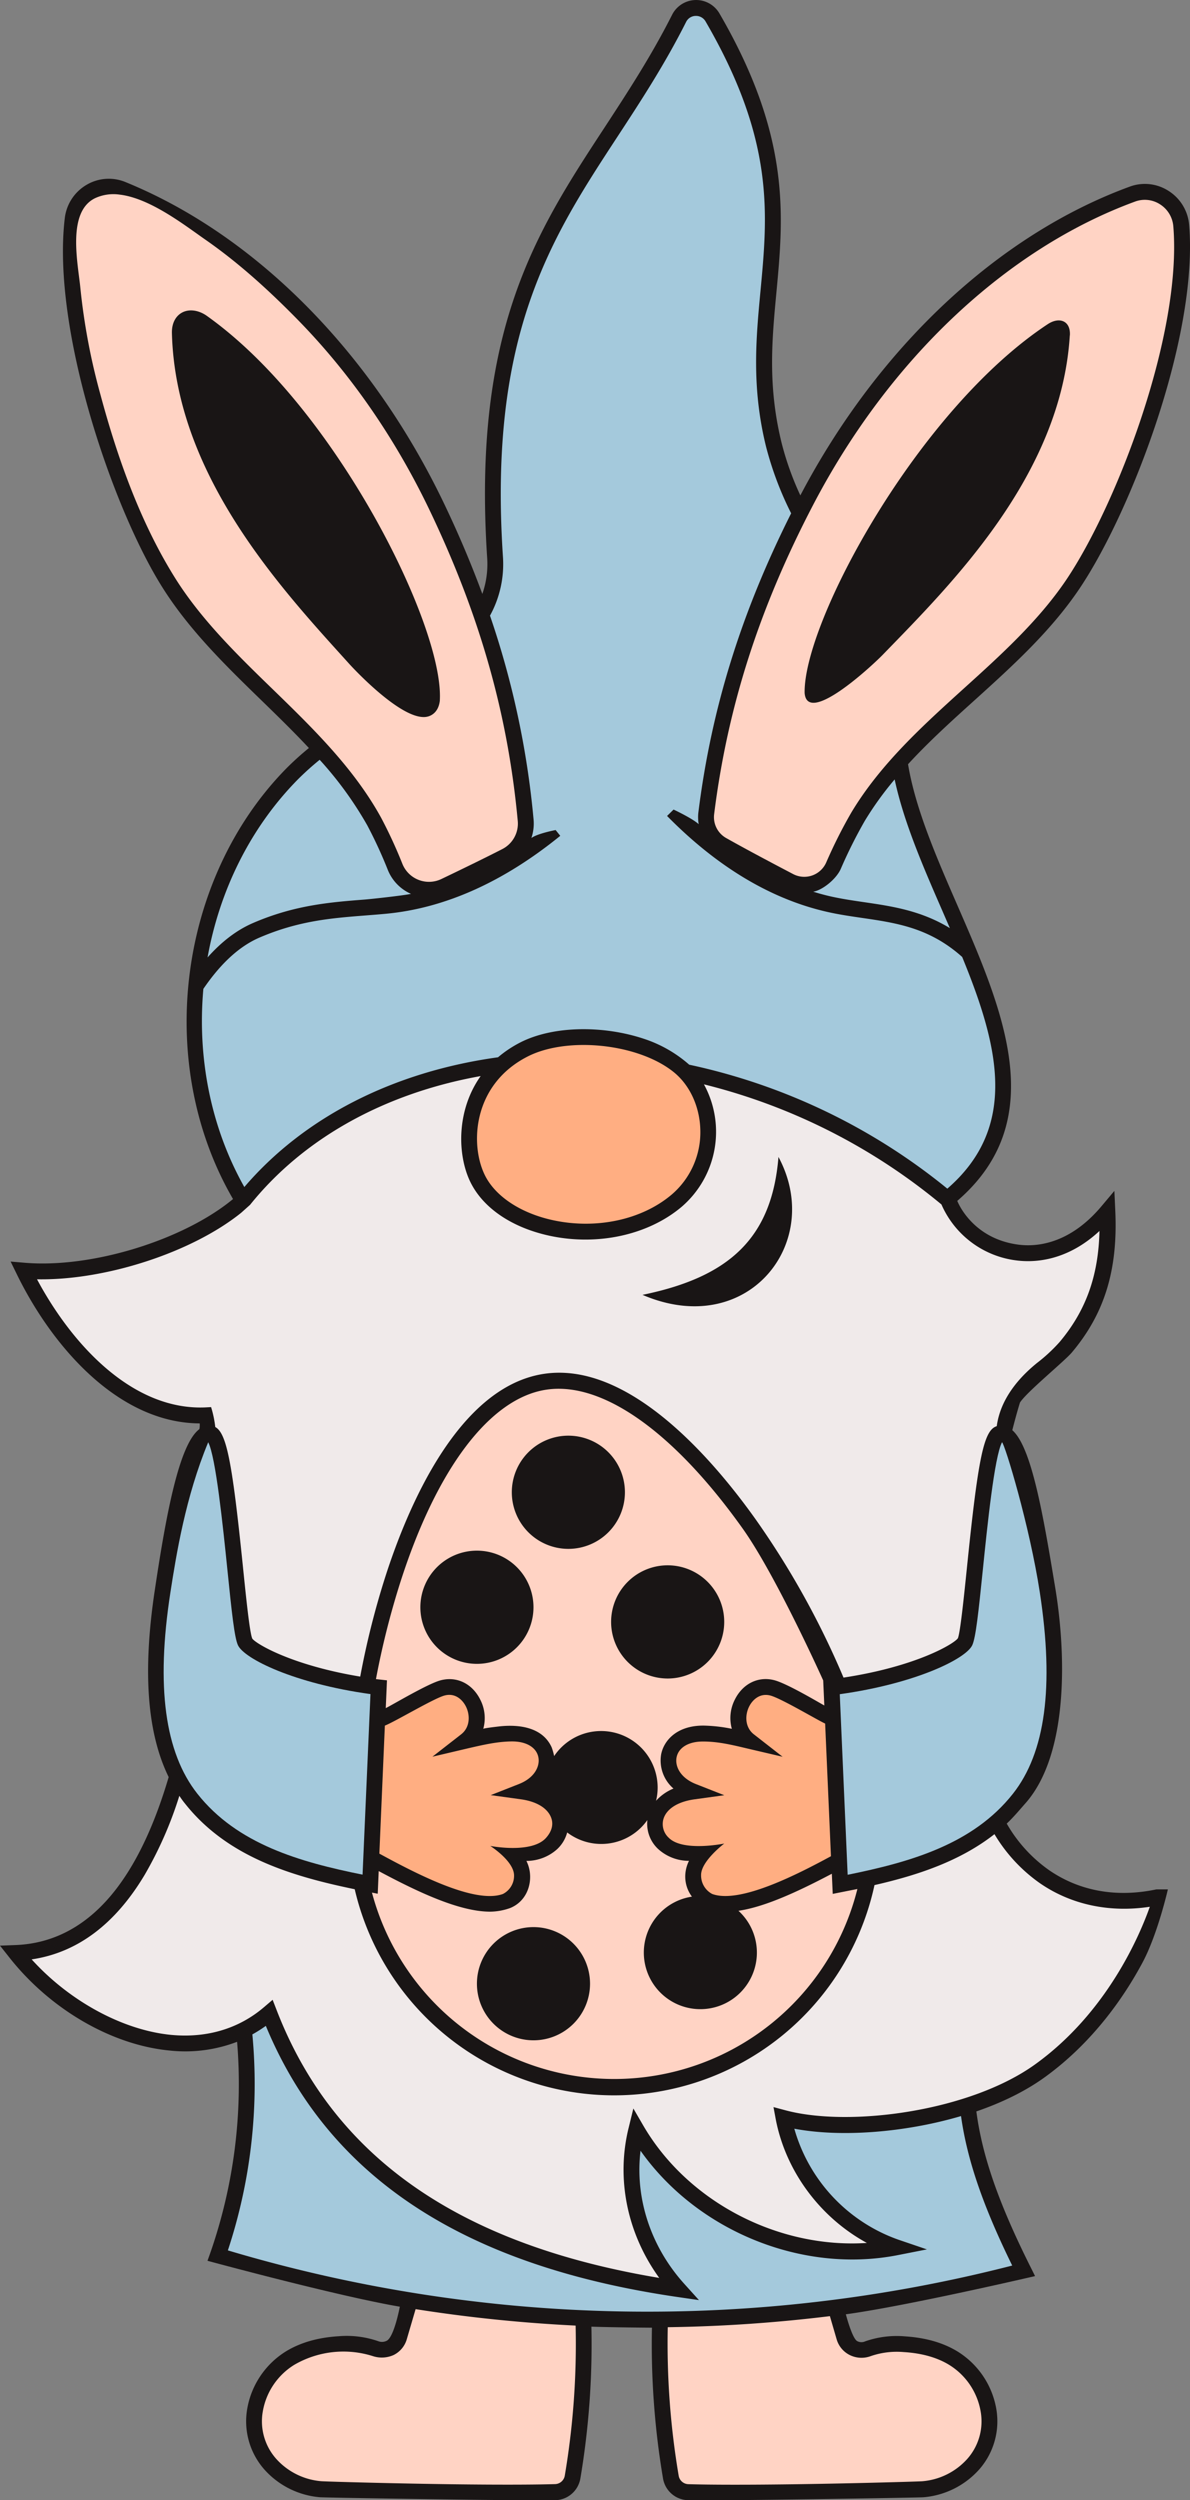 <svg xmlns="http://www.w3.org/2000/svg" width="514.45" height="1080" viewBox="0 0 514.45 1080"><rect x="0" y="0" width="514.45" height="1080" fill="#808080" stroke="none"/><g id="Слой_2" data-name="Слой 2"><g id="Easter58_454390350"><g id="Easter58_454390350-2" data-name="Easter58_454390350"><path d="M504.88 816.17h-5c-17.29 3.63-33.34.72-46.52-8.43a62.56 62.56.0 0 1-18.14-20c2.85-2.66 5.38-5.71 8.08-8.76 18.52-20.93 17.8-63.79 12.81-93.6C451 654.64 446 625.1 437.63 617.81c1.31-5.13 2.46-9.23 3.32-11.95 2.9-4.56 19.27-17.88 22.44-21.65 14.12-16.77 19.9-35.58 18.77-61l-.4-8.78-5.66 6.73c-14 16.58-28.4 17.46-35.78 16.5-20-2.59-26.24-18.3-26.48-18.91 40.46-34.85 19.86-82.22-.12-128.07-8.9-20.41-18-41.41-21.16-60.56 9-9.8 19-18.83 28.83-27.7 16.07-14.52 32.68-29.54 45.06-47.82 22.56-33.31 51.6-109.29 47.64-157.37a19.25 19.25.0 0 0-8.89-14.75 18.87 18.87.0 0 0-16.8-1.86C431.47 101.45 379.61 150.05 346 214a128.29 128.29.0 0 1-8.12-22.74c-6-24.49-4.19-44.15-2.22-65C338.74 93.26 342 59.06 311 5.77a11.65 11.65.0 0 0-20.44.61C281.41 24.47 271.21 40 261.34 55.11 231.91 1e2 204.12 142.47 210.61 241a39.1 39.1.0 0 1-2.09 15.56C203.82 243.83 198.41 231 192.2 218c-31.29-65.59-81.58-116.39-138-139.37a18.9 18.9.0 0 0-16.86 1.26A19.25 19.25.0 0 0 28 94.31c-5.69 47.9 20.59 124.89 41.94 159C81.6 272 97.66 287.62 113.2 302.71c6.83 6.64 13.76 13.38 20.34 20.42a123.79 123.79.0 0 0-9.8 8.86c-23.11 23.52-38 55.73-42 90.69-3.87 33.91 2.9 67.61 19 95.28-21.45 17.73-61.12 30-90.15 27.51l-6-.51 2.66 5.44c15.34 31.41 44 64.3 79.08 64.47a9.58 9.58.0 0 1-.12 2.47c-8.71 6.42-14.31 36.52-19.07 68.1l-.22 1.47c-5.29 35.08-3.35 61.67 6 80.74C67.45 786.16 60.18 803 50.39 815.79c-11.88 15.54-26.56 23.75-43.64 24.42L0 840.47l4.19 5.29c17.62 22.25 44.05 37.59 69 40A62.61 62.61.0 0 0 102.5 882a221.79 221.79.0 0 1-11.61 91.27L89.7 976.6s56.31 15.28 83.15 19.83c0 0-2.48 13.26-5.73 14.75a4.52 4.52.0 0 1-3.57.17 41.45 41.45.0 0 0-17.16-2.16c-8.94.55-16.62 2.76-22.82 6.57A36.47 36.47.0 0 0 106.8 1041a31.46 31.46.0 0 0 7.47 25.74 36.26 36.26.0 0 0 24 12c2.14.2 89.9 1.62 101.85 1.28a11.28 11.28.0 0 0 10.77-9.32 348.46 348.46.0 0 0 4.78-65.65c8.07.31 25.52.45 26.17.45a348.86 348.86.0 0 0 4.8 65.2 11.27 11.27.0 0 0 10.77 9.32c11.94.34 99.7-1.08 101.84-1.27a36.34 36.34.0 0 0 24.06-12 31.46 31.46.0 0 0 7.47-25.74 36.45 36.45.0 0 0-16.78-25.2h0c-6.19-3.81-13.87-6-22.82-6.57a41.28 41.28.0 0 0-17.15 2.16 3.86 3.86.0 0 1-3.57-.17c-2.19-1.49-4.79-11.52-4.79-11.52 26.11-3.53 81.8-16.5 81.8-16.5l-1.89-3.78c-13.8-27.55-20.92-47.91-23.49-67.35 11-3.78 21.17-8.7 29.59-14.79C472.84 882 486.3 862 493.87 847.87 500.5 835.52 504.88 816.17 504.88 816.17z" fill="#191515"/><g><path d="M497.08 823.67c-17.44 2.66-34.17-.91-47.65-10.27a69.07 69.07.0 0 1-19.51-21.09c-14.91 11.67-33.2 17.74-51.87 22a115.15 115.15.0 0 1-224.7 1.79c-27.54-5.7-55.2-14-73.44-37.09-.83-1-1.62-2.14-2.38-3.26a166 166 0 0 1-15 34.15c-12.76 21.35-29.16 33.61-48.84 36.5C29.94 864.36 52.9 876.91 73.82 879c15.45 1.51 29.41-2.62 40.36-12l3.68-3.14 1.75 4.51C144.11 931.64 198.25 969.53 285 984c-13.82-19.07-18.75-42.77-13.19-65l2-8.19 4.24 7.3c19.31 33.19 58.58 53.3 96.71 50.78-20.05-10.9-35-30.75-39.37-53.3l-1-5.38 5.29 1.41c27.75 7.39 79.83.41 108-20C478.59 869.31 492.67 836.14 497.08 823.67z" fill="#f0eaea"/><path d="M439.41 544.47A40.79 40.79.0 0 1 407 520.3a258 258 0 0 0-102.68-51.89 42.71 42.71.0 0 1-9.67 52.93c-10.86 9.15-25.91 14.12-41.54 14.12a73.71 73.71.0 0 1-15.59-1.66c-16.4-3.56-28.92-12.13-34.33-23.53s-6-30.5 4.61-45.44c-41.59 7.46-76.57 26.87-99.69 55.62l-3.86 3.45C82.89 541.07 45.5 553.18 16 552.62c15.34 28.67 41.68 56.83 73 55.33l2.26-.12a47 47 0 0 1 1.8 8.6c5 2.72 7.41 15.81 12 60.71 1.35 13.22 2.89 28.19 4 30.68 1.49 2.18 16.87 11.49 46.67 16.43a355.74 355.74.0 0 1 10.84-43.11c9.72-30.28 31.54-81.92 68.37-87.64s73.27 36.89 91.72 62.8a363.61 363.61.0 0 1 38 68.38c31.57-4.81 47.83-14.63 49.44-17 1-2.34 2.57-17.32 3.92-30.53 4.85-47.5 7.27-59.39 12.89-61.08 1.82-13.78 12.49-23.31 17.42-27.32a71.07 71.07.0 0 0 9.72-9c11.36-13.49 16.82-28.53 17.26-48C461.19 544.85 447.1 545.46 439.41 544.47zM277.76 559.34c37.51-7.68 55.95-24.55 58.78-59.56 9.81 18.22 6.7 37.68-4.41 50.41C320.7 563.28 300.79 569.23 277.76 559.34z" fill="#f0eaea"/></g><g><path d="M415.46 914.09c-24.38 7.18-52.08 9.24-72.07 5.45a71.51 71.51.0 0 0 45.15 48l12.18 4.14-12.63 2.48c-41.53 8.13-86.86-10.64-111.18-45.1-2.47 20.34 4.31 41.31 18.88 57.47l6.38 7.06-9.42-1.37C200.23 978.71 142 940.41 114.92 875.12a58.36 58.36.0 0 1-5.82 3.69 229.17 229.17.0 0 1-10.59 93.3 634.36 634.36.0 0 0 339.08 6.55C424.91 952.81 418.13 933.05 415.46 914.09z" fill="#a4c9dc"/><path d="M433.19 623c-3.31 6.24-6.39 36.42-8.27 54.82-1.92 18.71-3.07 29.46-4.57 32.8-2.65 5.91-24.44 16.64-57.31 21.23l3.41 78c26.95-5.45 54.17-13.12 71.45-35 14-17.72 17.87-46.14 11.64-86.86C445.12 659.05 434.48 624.09 433.19 623z" fill="#a4c9dc"/><path d="M102.84 710.63c-1.5-3.34-2.65-14.08-4.56-32.79-1.88-18.4-5-48.59-8.27-54.83-9.79 23.59-13.79 48.39-16.35 64.93-6.31 40.71-2.34 69.14 11.63 86.86 17.28 21.9 44.5 29.57 71.45 35l3.42-78C127.29 727.27 105.49 716.54 102.84 710.63z" fill="#a4c9dc"/><path d="M109.47 398.68c18-7.75 33.38-8.94 48.22-10.1 2.79-.22 16.11-1.66 20-2.45a19.06 19.06.0 0 1-10-10.27 196.12 196.12.0 0 0-8.9-19.31 156.59 156.59.0 0 0-20.59-28.34 121.39 121.39.0 0 0-9.54 8.59C108 357.79 94.86 385 89.73 413.59 95.1 407.56 101.61 402.05 109.47 398.68z" fill="#a4c9dc"/><path d="M361 387.63c4.08.84 8.15 1.44 12.45 2.07 12.16 1.77 24.67 3.62 37.19 11.23l-3.26-7.51c-8.25-18.91-16.69-38.33-20.61-56.73a139.62 139.62.0 0 0-12.91 17.9 205.48 205.48.0 0 0-10.43 20.85c-2 4.38-7.87 9.09-11.87 9.76C354.72 386.16 357.87 387 361 387.63z" fill="#a4c9dc"/><path d="M412.35 410.38c-13-10-26.07-11.88-39.86-13.89-4.22-.62-8.57-1.25-12.85-2.14-25-5.17-49-19.26-71.26-41.88l2.81-2.76s7.91 3.67 10.87 6.31a17.37 17.37.0 0 1-.13-5.2c5.63-44.8 18.44-86 40.09-129.08a143.28 143.28.0 0 1-10.85-28.81c-6.32-25.62-4.33-46.78-2.4-67.25C331.92 92.22 334.9 60.61 305 9.22a4.75 4.75.0 0 0-4.27-2.35 4.67 4.67.0 0 0-4.11 2.6c-9.29 18.43-19.6 34.17-29.57 49.4-28.78 43.94-56 85.44-49.62 181.68a46.18 46.18.0 0 1-5.6 25.39A376.4 376.4.0 0 1 230.67 354a19.38 19.38.0 0 1-.95 8c2.74-2 10.49-3.44 10.49-3.44l2 2.49c-24.64 20-50 31.33-75.48 33.68-2.86.27-5.7.49-8.53.71-14.94 1.17-29 2.27-46 9.56-10.41 4.47-18.41 13.58-24.28 22.16-2.65 29.44 3.06 59.63 17.71 85.61 25.79-30.13 64.34-49.8 109.67-56.05a50.35 50.35.0 0 1 9.53-6.36c14.36-7.38 36.16-7.45 53.67-1.58a55.94 55.94.0 0 1 19.45 11.14 264.1 264.1.0 0 1 111.59 53.55c31.07-26.91 22-62.13 6.42-100.09C414.77 412.32 413.58 411.32 412.35 410.38z" fill="#a4c9dc"/></g><g><path d="M398.65 1071.84a29.37 29.37.0 0 0 19.5-9.64A24.43 24.43.0 0 0 424 1042a29.53 29.53.0 0 0-13.6-20.4c-5.22-3.21-11.83-5.08-19.64-5.56a34.64 34.64.0 0 0-14.3 1.73 11.44 11.44.0 0 1-9.07-.44 11 11 0 0 1-5.7-6.82l-2.92-10a645.87 645.87.0 0 1-70.09 4.78 341.59 341.59.0 0 0 4.73 64.2 4.37 4.37.0 0 0 4.2 3.61C329.15 1074 396.66 1072 398.65 1071.84z" fill="#ffd3c4"/><path d="M244.15 1069.48a341.32 341.32.0 0 0 4.7-64.89 648 648 0 0 1-69.18-7.1l-3.81 13a11 11 0 0 1-5.7 6.82 12.41 12.41.0 0 1-9.06.44 42.26 42.26.0 0 0-33.95 3.83 29.55 29.55.0 0 0-13.59 20.4 24.38 24.38.0 0 0 5.87 20.2 29.4 29.4.0 0 0 19.5 9.64c2 .19 69.5 2.15 101 1.25A4.38 4.38.0 0 0 244.15 1069.48z" fill="#ffd3c4"/><path d="M501.49 88.26a12.12 12.12.0 0 0-10.75-1.2c-55.61 20.36-106.34 68.11-139.19 131-23.39 44.8-37 87.25-42.81 133.58A10.35 10.35.0 0 0 313.91 362c8.23 4.66 20.32 11.05 29 15.59a10.36 10.36.0 0 0 14.26-5A210.44 210.44.0 0 1 368 351.06c12.58-21 31-37.65 48.76-53.73 15.77-14.25 32.07-29 44-46.57 22-32.48 50.31-106.38 46.48-153A12.45 12.45.0 0 0 501.49 88.26zm-39 56.64c-3.74 60.52-51.25 107.42-80.92 138-5 5.1-32.59 30.63-33.72 16.45C347.31 268.63 396.81 177 453 140 458 136.73 462.91 138.57 462.52 144.9z" fill="#ffd3c4"/><path d="M51.73 84.07A18.88 18.88.0 0 0 41.1 85.61c-12.36 6-7.31 28.57-6.32 39.13a277.36 277.36.0 0 0 8.64 45.72c7.33 27.25 17.22 55.16 32.26 79.2 11.28 18 27 33.32 42.28 48.13 17.2 16.71 35 34 46.8 55.45a202.55 202.55.0 0 1 9.23 20 12.39 12.39.0 0 0 16.83 6.47c11.17-5.34 20-9.69 26.33-12.93a12.35 12.35.0 0 0 6.68-12.16c-4.26-46-16.29-88.49-37.85-133.69-14.5-30.4-33.67-58.73-57.27-82.81-12.32-12.56-25.43-24.51-39.89-34.57C80.12 97.52 65 85.62 51.73 84.07zM190.15 302.44v.21c-.54 4.72-3.29 6.28-4.88 6.79a6.9 6.9.0 0 1-2.11.31c-11.3.0-31.85-22.6-32.06-22.84l-2.87-3.17c-28.82-31.83-72.38-80-73.91-139.85-.1-4.1 1.51-7.34 4.45-8.9s7-1.11 10.63 1.44c33.85 24.08 59.55 64.07 71.86 85.76C179.69 254.71 191 286.21 190.15 302.44z" fill="#ffd3c4"/><g><path d="M360 818.11l-.39-8.7c-16 8.44-29.54 14.41-40.37 16a24.44 24.44.0 1 1-20.11-6.11 14.44 14.44.0 0 1-2.83-10 15.5 15.5.0 0 1 1.56-5.47 19.71 19.71.0 0 1-13.36-5.13 14.87 14.87.0 0 1-4.63-12.49 24.37 24.37.0 0 1-34.67 5.36 15.26 15.26.0 0 1-4.27 7.16 19.78 19.78.0 0 1-13.36 5.13 15.43 15.43.0 0 1 1.55 5.46c.55 6.11-2.33 12.37-8.57 14.9a26.41 26.41.0 0 1-8.66 1.57c-13.32.0-31.24-8.48-48.17-17.53l-.42 9.78-2.5-.49A108.37 108.37.0 0 0 370.66 816C368.39 816.44 360 818.11 360 818.11zM230.63 881.36a24.45 24.45.0 1 1 24.45-24.45A24.45 24.45.0 0 1 230.63 881.36z" fill="#ffd3c4"/><path d="M167.29 725.86l-.52 12c2.73-1.31 18.06-10.5 23.68-12 7-1.88 13.72 1.41 17.18 8.35a17.43 17.43.0 0 1 1.29 12.62c.09-.3 6.27-1 7.57-1.14 8.34-.8 18.13.58 22 9.11a25.69 25.69.0 0 1 1.07 3.78 24.45 24.45.0 0 1 44.75 13.63 24.05 24.05.0 0 1-.69 5.67 20.79 20.79.0 0 1 7.53-5.27 16 16 0 0 1-5.33-14.79c1.12-5.79 6.61-12.45 18.31-12.41a67.27 67.27.0 0 1 12.25 1.39 17.43 17.43.0 0 1 1.3-12.62c3.45-6.94 10.2-10.22 17.17-8.35 5.63 1.51 19.52 9.83 21.51 10.89l-.48-10.81s-20.35-45.3-34.79-65.58c-27.62-38.79-56.26-60.42-79.59-60.42a35.47 35.47.0 0 0-5.49.42c-24.24 3.76-47.17 34-62.89 83a351.39 351.39.0 0 0-10.59 42zm121.35-49.69a24.45 24.45.0 1 1-24.45 24.44A24.45 24.45.0 0 1 288.64 676.17zm-42.93-56a24.45 24.45.0 1 1-24.45 24.45A24.45 24.45.0 0 1 245.71 620.17zm-39.53 49.67a24.45 24.45.0 1 1-24.45 24.44A24.45 24.45.0 0 1 206.18 669.84z" fill="#ffd3c4"/></g></g><g><path d="M238.4 785.57c-1.4-4.33-6.23-7.37-13.26-8.33l-13-1.79 12.21-4.8c6.83-2.69 9.14-7.73 8.4-11.54-.82-4.24-5.15-6.86-11.32-6.86h-.19c-6.37.07-12.2 1.44-19 3l-15.3 3.6 12.4-9.65c4-3.11 3.89-8.42 2.1-12-1.55-3.1-4.78-6-9.26-4.78-4.7 1.26-21.5 11.34-25.8 13L164 800.72c15.22 8.27 41.13 21.93 53.41 17.43a8.8 8.8.0 0 0 4.82-8.14c-.17-6.19-10.29-12.62-10.29-12.62s18 3.54 24.19-3.56C238.29 791.38 239.34 788.5 238.4 785.57z" fill="#ffae82"/><path d="M307.9 818.15c12.09 4.42 37.57-8.88 51.33-16.31l-2.51-57.31c-3.46-1.56-18.93-10.83-23.63-12.09-4.46-1.2-7.71 1.68-9.25 4.78-1.79 3.6-1.9 8.9 2.1 12l12.39 9.65L323 755.29c-6.75-1.6-12.59-3-19-3h-.19c-6.16.0-10.49 2.62-11.32 6.86-.74 3.81 1.57 8.85 8.4 11.54l12.22 4.8-13 1.79c-7 1-11.85 4-13.25 8.33a8 8 0 0 0 2.25 8.26c6.15 6.18 24 2.49 24 2.49S303 804 303.09 810A9 9 0 0 0 307.9 818.15z" fill="#ffae82"/><path d="M291.29 463.15c-9.39-7.6-24.65-11.75-39-11.75-9 0-17.65 1.62-24.31 5.05-23.4 12-24.89 37.48-18.53 50.87 4.43 9.33 15.5 16.71 29.59 19.77 18.75 4.06 38.39-.15 51.26-11a35.42 35.42.0 0 0 12.47-27.57C302.63 478.35 298.35 468.86 291.29 463.15z" fill="#ffae82"/></g></g></g></g></svg>